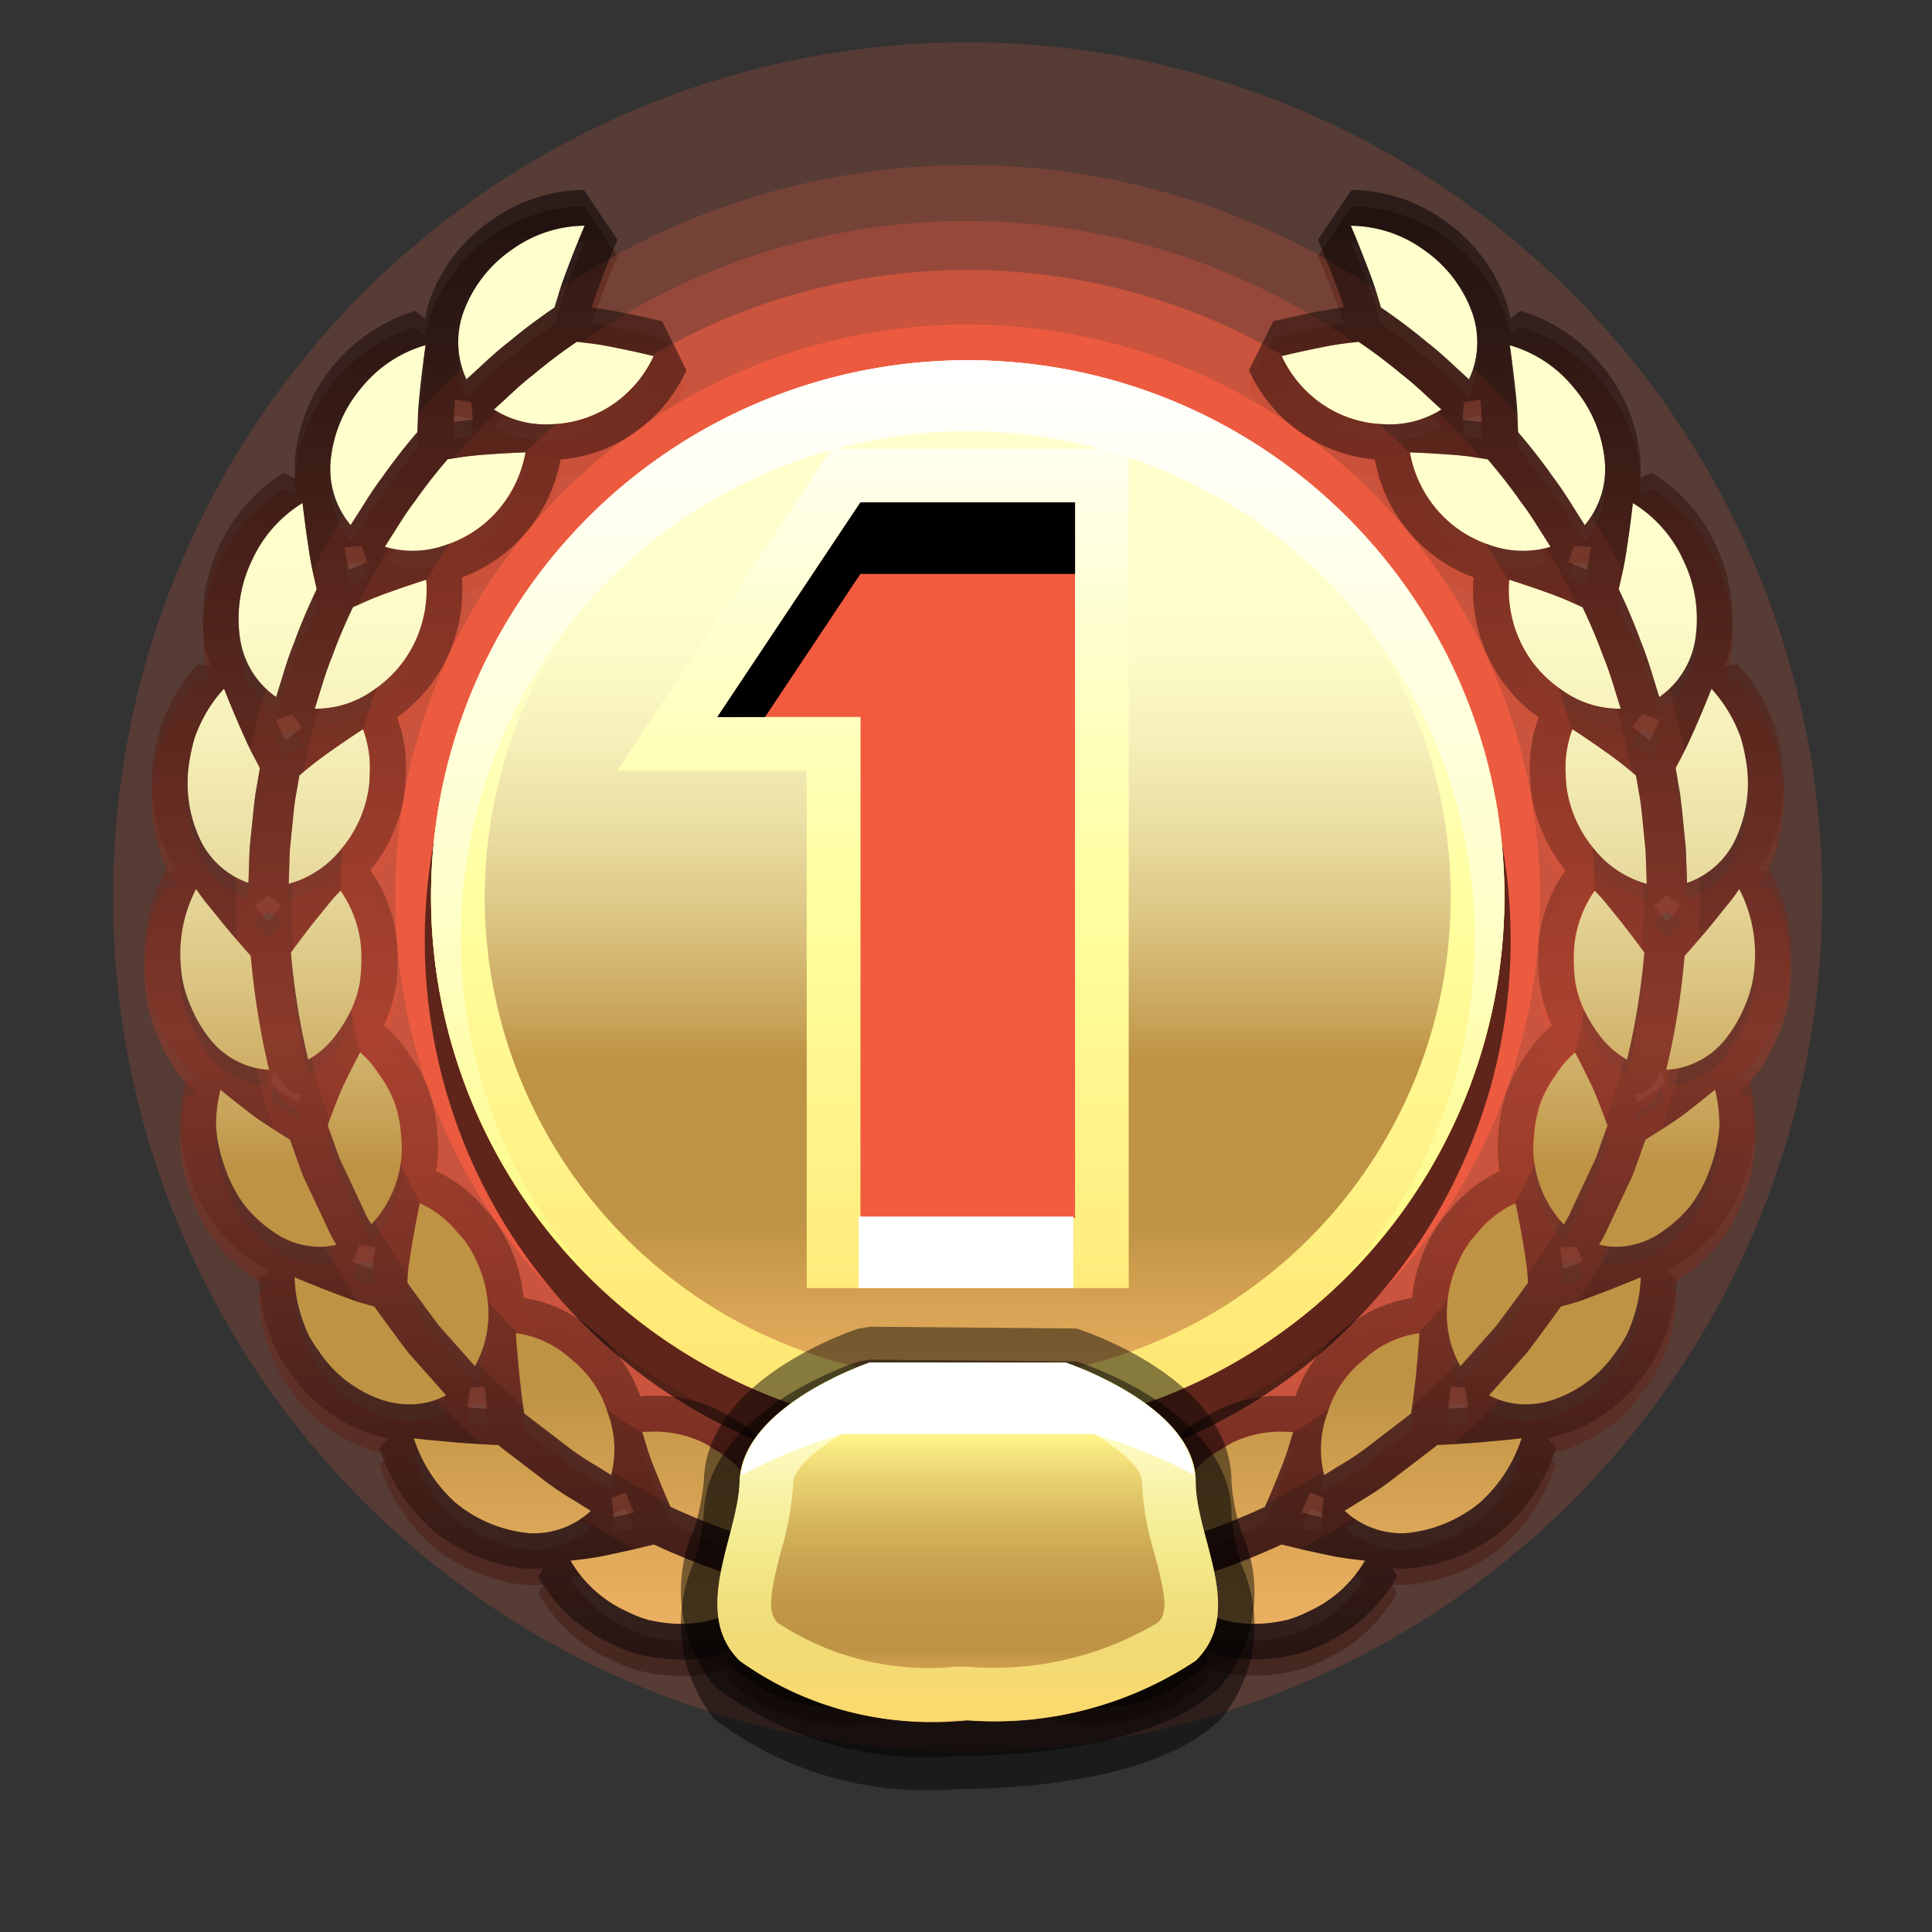 <svg xmlns="http://www.w3.org/2000/svg" xmlns:xlink="http://www.w3.org/1999/xlink" width="27" height="27" viewBox="0 0 27 27">
  <rect x="0" y="0" width="27" height="27" fill="#333333" stroke="none"/>
  <defs>
    <style>
      .cls-1 {
        opacity: 0.52;
      }

      .cls-2 {
        fill: url(#linear-gradient);
      }

      .cls-3 {
        opacity: 0.19;
      }

      .cls-4 {
        fill: #f55d41;
      }

      .cls-5 {
        opacity: 0.56;
      }

      .cls-6 {
        opacity: 0.26;
      }

      .cls-10, .cls-12, .cls-14, .cls-15, .cls-17, .cls-20, .cls-7 {
        fill-rule: evenodd;
      }

      .cls-7 {
        fill: url(#linear-gradient-2);
      }

      .cls-8 {
        opacity: 0.79;
      }

      .cls-9 {
        fill: url(#linear-gradient-3);
      }

      .cls-10 {
        fill: #f35b3f;
      }

      .cls-11 {
        opacity: 0.59;
      }

      .cls-12 {
        fill: url(#linear-gradient-4);
      }

      .cls-13 {
        fill: url(#New_Gradient_Swatch_copy_6);
      }

      .cls-14 {
        fill: url(#linear-gradient-5);
      }

      .cls-16 {
        opacity: 0.47;
      }

      .cls-17 {
        fill: url(#linear-gradient-6);
      }

      .cls-18 {
        opacity: 0.77;
        fill: url(#New_Gradient_Swatch_copy_6-2);
      }

      .cls-19, .cls-20 {
        fill: #fff;
      }
    </style>
    <linearGradient id="linear-gradient" x1="13.524" y1="24.106" x2="13.524" y2="2.883" gradientUnits="userSpaceOnUse">
      <stop offset="0"/>
      <stop offset="0.446" stop-color="#873223"/>
      <stop offset="0.479" stop-color="#7e2f21"/>
      <stop offset="0.838" stop-color="#240d09"/>
      <stop offset="1"/>
    </linearGradient>
    <linearGradient id="linear-gradient-2" x1="13.524" y1="23.377" x2="13.524" y2="3.155" gradientUnits="userSpaceOnUse">
      <stop offset="0" stop-color="#f0b364"/>
      <stop offset="0.056" stop-color="#e7ad5e"/>
      <stop offset="0.149" stop-color="#ce9d4e"/>
      <stop offset="0.198" stop-color="#be9344"/>
      <stop offset="0.349" stop-color="#be9344"/>
      <stop offset="0.391" stop-color="#c9a55b"/>
      <stop offset="0.48" stop-color="#dcc583"/>
      <stop offset="0.566" stop-color="#ebdea3"/>
      <stop offset="0.649" stop-color="#f6f0ba"/>
      <stop offset="0.727" stop-color="#fdfbc8"/>
      <stop offset="0.795" stop-color="#ffffcd"/>
    </linearGradient>
    <linearGradient id="linear-gradient-3" x1="13.524" y1="23.877" x2="13.524" y2="2.655" xlink:href="#linear-gradient"/>
    <linearGradient id="linear-gradient-4" x1="13.524" y1="20.045" x2="13.524" y2="5.045" gradientTransform="translate(0 -0.01)" xlink:href="#linear-gradient-2"/>
    <linearGradient id="New_Gradient_Swatch_copy_6" data-name="New Gradient Swatch copy 6" x1="13.524" y1="20.035" x2="13.524" y2="5.035" gradientUnits="userSpaceOnUse">
      <stop offset="0" stop-color="#ffe46e"/>
      <stop offset="0.5" stop-color="#ffffa0"/>
      <stop offset="1" stop-color="#fff"/>
    </linearGradient>
    <linearGradient id="linear-gradient-5" x1="13.524" y1="17.98" x2="13.524" y2="5.035" gradientUnits="userSpaceOnUse">
      <stop offset="0" stop-color="#fdfa78"/>
      <stop offset="0.091" stop-color="#fdfb8c"/>
      <stop offset="0.32" stop-color="#fffebb"/>
      <stop offset="0.434" stop-color="#ffffcd"/>
      <stop offset="1" stop-color="#fff"/>
    </linearGradient>
    <linearGradient id="linear-gradient-6" x1="13.524" y1="24.043" x2="13.524" y2="19.042" gradientUnits="userSpaceOnUse">
      <stop offset="0" stop-color="#f0b364"/>
      <stop offset="0.056" stop-color="#e7ad5e"/>
      <stop offset="0.149" stop-color="#ce9d4e"/>
      <stop offset="0.198" stop-color="#be9344"/>
      <stop offset="0.317" stop-color="#c19747"/>
      <stop offset="0.439" stop-color="#c9a350"/>
      <stop offset="0.563" stop-color="#d7b85e"/>
      <stop offset="0.686" stop-color="#ead473"/>
      <stop offset="0.795" stop-color="#fff489"/>
    </linearGradient>
    <linearGradient id="New_Gradient_Swatch_copy_6-2" x1="13.524" y1="24.043" x2="13.524" y2="19.042" xlink:href="#New_Gradient_Swatch_copy_6"/>
  </defs>
  <g id="Layer_1" data-name="Layer 1">
    <g class="cls-1">
      <path class="cls-2" d="M18.879,3.383a1.758,1.758,0,0,1,1.01.33,1.813,1.813,0,0,1,.688.89,1.234,1.234,0,0,1-.047.927s-.073-.067-.183-.168c-.109-.102-.255-.238-.413-.359a7.832,7.832,0,0,0-.634-.477L19.245,4.346c-.032-.111-.082-.25-.136-.391-.107-.282-.23-.573-.23-.573m-10.709,0s-.124.291-.23.573c-.054.14-.104.28-.136.391l-.055.18a7.812,7.812,0,0,0-.634.477c-.158.121-.303.257-.413.359-.11.101-.183.168-.183.168a1.235,1.235,0,0,1-.047-.927,1.816,1.816,0,0,1,.688-.89,1.759,1.759,0,0,1,1.01-.33m10.816,1.622a7.243,7.243,0,0,1,.597.45c.149.113.286.242.389.338.104.095.173.159.173.159a1.354,1.354,0,0,1-.727.207c-.036,0-.073-.001-.109-.004a1.602,1.602,0,0,1-.844-.288,1.66,1.66,0,0,1-.552-.662s.255-.062.526-.116c.136-.028.274-.052.375-.063l.172-.021m-10.924,0,.172.021c.101.011.239.035.375.063.271.053.526.116.526.116a1.661,1.661,0,0,1-.552.662,1.605,1.605,0,0,1-.845.288c-.036.003-.073.004-.109.004a1.352,1.352,0,0,1-.726-.207s.069-.064.173-.159c.103-.096.24-.224.389-.338a7.243,7.243,0,0,1,.597-.45M21.1,5.052a1.784,1.784,0,0,1,.891.589,1.843,1.843,0,0,1,.438,1.044,1.224,1.224,0,0,1-.281.882l-.134-.212c-.081-.127-.185-.298-.307-.457-.228-.33-.491-.631-.491-.631l-.007-.188c-.003-.115-.015-.264-.032-.414-.031-.301-.076-.614-.076-.614m-15.152,0s-.045.313-.076.614c-.017.149-.029.299-.032.414l-.007.188s-.263.301-.491.631c-.122.159-.227.33-.307.457l-.134.212a1.225,1.225,0,0,1-.281-.882A1.841,1.841,0,0,1,5.057,5.641a1.784,1.784,0,0,1,.891-.589M19.704,6.55s.262.008.538.03c.139.009.277.024.378.04l.172.026s.248.284.462.594c.116.149.214.311.29.43.076.12.127.199.127.199a1.289,1.289,0,0,1-.381.057,1.409,1.409,0,0,1-.477-.084,1.636,1.636,0,0,1-.742-.505,1.694,1.694,0,0,1-.366-.787m-12.36,0a1.696,1.696,0,0,1-.365.787,1.637,1.637,0,0,1-.742.505,1.411,1.411,0,0,1-.478.084A1.287,1.287,0,0,1,5.378,7.87s.051-.08.126-.199c.076-.12.174-.281.29-.43.215-.311.463-.594.463-.594l.172-.026c.1-.016.239-.031.378-.04.276-.021.538-.03.538-.03M22.82,7.259a1.817,1.817,0,0,1,.71.809,1.866,1.866,0,0,1,.157,1.126,1.207,1.207,0,0,1-.498.776l-.075-.241c-.044-.145-.102-.338-.179-.524-.136-.38-.313-.741-.313-.741l.041-.183c.026-.112.054-.26.075-.408.046-.298.082-.613.082-.613m-18.592,0s.036.315.082.613c.021.149.048.297.074.408.025.11.041.183.041.183s-.177.361-.313.741c-.077.186-.135.379-.179.524l-.075.241a1.207,1.207,0,0,1-.498-.776,1.865,1.865,0,0,1,.156-1.126,1.817,1.817,0,0,1,.71-.809M21.091,8.33s.251.078.512.173c.132.046.261.097.354.14l.159.071a7.54,7.54,0,0,1,.294.698c.073.175.127.357.169.493.042.136.071.227.071.227l-.033 0A1.372,1.372,0,0,1,21.83,9.873a1.665,1.665,0,0,1-.587-.686,1.721,1.721,0,0,1-.152-.857m-15.135,0a1.716,1.716,0,0,1-.152.857,1.663,1.663,0,0,1-.587.686,1.372,1.372,0,0,1-.787.259l-.032-0s.028-.091.071-.227c.042-.136.096-.318.169-.493.127-.358.294-.698.294-.698s.063-.029.159-.071c.093-.043.222-.094.354-.14.261-.095.511-.173.511-.173M23.917,9.854a1.999,1.999,0,0,1,.41.686,2.398,2.398,0,0,1,.067.287,1.853,1.853,0,0,1-.14,1.128,1.169,1.169,0,0,1-.679.613l-.008-.252c-.003-.076-.004-.164-.011-.259-.009-.094-.02-.195-.03-.295-.02-.201-.038-.402-.068-.551l-.042-.249.087-.166c.055-.101.115-.235.176-.373.122-.275.238-.57.238-.57m-20.787,0s.116.294.238.57c.061.138.121.272.176.373l.087.166-.042.249c-.03.149-.048.35-.068.551-.01.1-.02.201-.03.295-.007.094-.007.183-.011.259-.005.151-.008.252-.008.252a1.171,1.171,0,0,1-.679-.613,1.855,1.855,0,0,1-.14-1.128,2.398,2.398,0,0,1,.067-.287,1.961,1.961,0,0,1,.112-.26,1.854,1.854,0,0,1,.298-.426m18.844.565s.221.143.448.305a5.213,5.213,0,0,1,.441.343s.016.094.04.234c.029.14.045.33.064.519.01.095.019.189.028.278.006.089.006.172.01.244l.008.238a1.409,1.409,0,0,1-.724-.472,1.71,1.71,0,0,1-.388-.821,1.416,1.416,0,0,1-.02-.226,1.682,1.682,0,0,1,0-.219,1.575,1.575,0,0,1,.093-.423m-16.902,0a1.575,1.575,0,0,1,.093.423,1.726,1.726,0,0,1,0.0.219,1.416,1.416,0,0,1-.02.226,1.71,1.71,0,0,1-.388.821,1.409,1.409,0,0,1-.724.472l.008-.238c.003-.071.003-.155.009-.244.009-.089.019-.183.028-.278.019-.189.035-.379.064-.519l.04-.234a5.166,5.166,0,0,1,.441-.343c.227-.162.448-.305.448-.305m19.233,2.233a1.959,1.959,0,0,1,.215,1.065,1.648,1.648,0,0,1-.144.587,1.85,1.85,0,0,1-.279.465,1.118,1.118,0,0,1-.381.299,1.048,1.048,0,0,1-.432.111,10.844,10.844,0,0,0,.256-1.592s.193-.216.387-.45c.097-.12.194-.24.266-.33.069-.092.111-.155.111-.155m-21.565,0s.042.063.111.155l.267.33c.194.235.387.45.387.45a10.873,10.873,0,0,0,.256,1.592,1.047,1.047,0,0,1-.432-.111,1.116,1.116,0,0,1-.381-.299,1.837,1.837,0,0,1-.279-.465,1.654,1.654,0,0,1-.145-.587,1.961,1.961,0,0,1,.215-1.065m19.547.023s.049.05.117.126l.235.289c.171.215.342.45.342.45A10.136,10.136,0,0,1,22.74,15.04L22.74,15.04a1.276,1.276,0,0,1-.335-.277,2.042,2.042,0,0,1-.243-.371,1.537,1.537,0,0,1-.145-.43,2.483,2.483,0,0,1-.019-.466,1.609,1.609,0,0,1,.29-.82m-17.528,0a1.606,1.606,0,0,1,.29.82,2.442,2.442,0,0,1-.019.466,1.531,1.531,0,0,1-.145.43,2.041,2.041,0,0,1-.243.37,1.272,1.272,0,0,1-.335.277L4.308,15.04a10.106,10.106,0,0,1-.242-1.499s.171-.234.342-.45c.085-.105.171-.21.235-.289.068-.077.117-.126.117-.126m17.253,2.261s.128.24.251.5c.107.252.203.521.203.521l-.08.223c-.024.067-.052.145-.082.229-.035.082-.077.166-.117.252-.081.171-.161.343-.221.471a1.345,1.345,0,0,1-.11.209,1.565,1.565,0,0,1-.4-.787,1.478,1.478,0,0,1-.018-.448,1.748,1.748,0,0,1,.089-.46,1.585,1.585,0,0,1,.211-.391,1.415,1.415,0,0,1,.274-.321m-16.978,0a1.415,1.415,0,0,1,.274.321,1.576,1.576,0,0,1,.211.391,1.729,1.729,0,0,1,.089.46,1.478,1.478,0,0,1-.017.448,1.564,1.564,0,0,1-.4.787l-.033-.056a1.386,1.386,0,0,1-.077-.153c-.06-.128-.141-.3-.221-.471-.04-.086-.083-.171-.117-.252l-.082-.229-.08-.223s.096-.269.203-.521c.124-.26.251-.5.251-.5m18.251.243-0.0 0-0-0h.001m-19.523,0h.001l-0.0 0-0-0m20.205.277a1.998,1.998,0,0,1,.061.526,2.087,2.087,0,0,1-.123.562,1.964,1.964,0,0,1-.278.533,1.848,1.848,0,0,1-.401.367,1.16,1.16,0,0,1-.641.211.95.95,0,0,1-.239-.031l.035-.059a1.454,1.454,0,0,0,.082-.162l.236-.5c.042-.091.087-.181.124-.268.032-.089.062-.172.087-.243.051-.142.085-.237.085-.237s.251-.152.501-.326c.233-.177.471-.372.471-.372m-20.887,0s.238.196.471.372c.25.173.501.326.501.326l.085.237.087.243c.037.087.082.177.124.268.086.182.171.364.235.5a1.544,1.544,0,0,0,.082.162l.035.059a.949.949,0,0,1-.239.031,1.162,1.162,0,0,1-.641-.211,1.847,1.847,0,0,1-.401-.367,1.957,1.957,0,0,1-.278-.533,2.087,2.087,0,0,1-.123-.562,1.988,1.988,0,0,1,.061-.526m18.1,1.588s.056.264.104.544c.022.139.049.285.058.39.009.105.014.175.014.175s-.22.307-.447.607c-.25.281-.5.563-.5.563a1.492,1.492,0,0,1-.184-.867,1.777,1.777,0,0,1,.303-.857c.044-.062.097-.115.144-.171a1.357,1.357,0,0,1,.15-.155,1.449,1.449,0,0,1,.357-.229m-15.313,0a1.444,1.444,0,0,1,.357.229,1.342,1.342,0,0,1,.15.155c.047.056.1.109.144.171a1.779,1.779,0,0,1,.303.857,1.493,1.493,0,0,1-.184.867s-.25-.281-.499-.563c-.227-.301-.447-.607-.447-.607l.014-.175c.01-.105.036-.251.058-.39.047-.281.104-.544.104-.544m17.065,1.031a1.941,1.941,0,0,1-.086.518,2.276,2.276,0,0,1-.099.266,1.587,1.587,0,0,1-.154.249,1.72,1.72,0,0,1-.886.683,1.341,1.341,0,0,1-.396.063,1.012,1.012,0,0,1-.501-.126l.53-.597c.242-.319.475-.644.475-.644l.179-.05c.107-.031.239-.083.378-.135.275-.104.56-.225.56-.225m-18.817,0s.284.121.56.225c.139.052.271.104.378.135l.178.05s.233.326.475.644l.53.597a1.013,1.013,0,0,1-.501.126A1.34,1.34,0,0,1,5.34,19.793a1.72,1.72,0,0,1-.886-.683,1.587,1.587,0,0,1-.154-.249,2.234,2.234,0,0,1-.099-.266,1.932,1.932,0,0,1-.086-.518m15.722.784s-.003.068-.011.169c-.009.103-.021.241-.034.378-.028.279-.07.57-.07.57a.314.314,0,0,1-.049.042l-.135.103c-.111.085-.26.199-.408.313a3.955,3.955,0,0,1-.427.285l-.198.123a1.448,1.448,0,0,1,.049-.876,1.5,1.5,0,0,1,.512-.745,1.4,1.4,0,0,1,.771-.363m-12.628,0a1.4,1.4,0,0,1,.771.363,1.501,1.501,0,0,1,.511.745,1.446,1.446,0,0,1,.049.875l-.198-.123a3.953,3.953,0,0,1-.427-.285c-.148-.114-.297-.228-.408-.313l-.135-.103a.299.299,0,0,1-.049-.042s-.042-.292-.07-.57c-.012-.137-.025-.275-.034-.378-.008-.101-.011-.169-.011-.169M17.946,20.238c.042,0,.084.001.125.002l-.049.168a3.75,3.75,0,0,1-.127.357c-.1.257-.217.522-.217.522a9.481,9.481,0,0,1-1.386.515l-.006-.002a1.324,1.324,0,0,1,.073-.435,1.425,1.425,0,0,1,.086-.2,1.63,1.63,0,0,1,.11-.2,1.473,1.473,0,0,1,.296-.337,1.329,1.329,0,0,1,.185-.129c.065-.038.13-.084.201-.118a1.506,1.506,0,0,1,.709-.144m-8.845,0a1.507,1.507,0,0,1,.71.144c.071.033.136.08.201.118a1.33,1.33,0,0,1,.185.129,1.48,1.48,0,0,1,.296.337,1.666,1.666,0,0,1,.11.2,1.515,1.515,0,0,1,.086.2,1.324,1.324,0,0,1,.073.435l-.006.002a9.464,9.464,0,0,1-1.386-.515s-.117-.266-.217-.522a3.75,3.75,0,0,1-.127-.357L8.976,20.24c.041-.001.083-.002.125-.002m12.165.088a2.057,2.057,0,0,1-.589.907,1.898,1.898,0,0,1-1.03.422l-.021 0a1.162,1.162,0,0,1-.834-.313s.084-.052.21-.131a4.328,4.328,0,0,0,.453-.303c.158-.121.315-.242.434-.332l.143-.11a.346.346,0,0,0,.052-.044s.283-.011.58-.035c.15-.014.3-.028.413-.038.114-.012.19-.022.19-.022m-15.484,0s.076.01.19.022c.113.01.263.024.413.038.297.024.58.035.58.035a.346.346,0,0,0,.052.044l.143.11c.118.091.276.211.434.332a4.327,4.327,0,0,0,.453.303l.21.131a1.161,1.161,0,0,1-.834.313l-.021-0A1.898,1.898,0,0,1,6.371,21.233a2.059,2.059,0,0,1-.589-.907m9.584.666c.084,0,.167.007.248.013a1.371,1.371,0,0,1,.407.092s-.143.231-.304.467c-.08.119-.167.218-.233.302l-.112.135-.229.036a3.505,3.505,0,0,1-.506.059l-.741.038a1.494,1.494,0,0,1,.474-.749,1.405,1.405,0,0,1,.374-.231,1.35,1.35,0,0,1,.434-.147,1.065,1.065,0,0,1,.187-.015m-3.685,0a1.065,1.065,0,0,1,.187.015,1.353,1.353,0,0,1,.435.147,1.41,1.41,0,0,1,.374.231,1.493,1.493,0,0,1,.474.749l-.74-.038a3.505,3.505,0,0,1-.506-.059l-.229-.036-.112-.135c-.066-.084-.153-.183-.233-.302-.161-.236-.304-.467-.304-.467a1.372,1.372,0,0,1,.406-.092c.08-.006.164-.013.248-.013m6.229.82s.278.07.573.132a4.076,4.076,0,0,0,.407.072l.185.022a1.745,1.745,0,0,1-.8.716,1.54,1.54,0,0,1-.282.111,2.11,2.11,0,0,1-.287.048q-.093.009-.184.009a1.655,1.655,0,0,1-.348-.036,1.367,1.367,0,0,1-.232-.072,1.264,1.264,0,0,1-.207-.122,1.089,1.089,0,0,1-.304-.335l.006.001a10.118,10.118,0,0,0,1.473-.547m-8.774,0a10.118,10.118,0,0,0,1.473.547l.006-.001a1.098,1.098,0,0,1-.304.335,1.268,1.268,0,0,1-.207.122,1.371,1.371,0,0,1-.232.072,1.656,1.656,0,0,1-.348.036c-.06,0-.122-.003-.184-.009a2.113,2.113,0,0,1-.287-.048,1.54,1.54,0,0,1-.282-.111,1.746,1.746,0,0,1-.8-.716l.185-.022a4.076,4.076,0,0,0,.407-.072c.295-.061.573-.132.573-.132m7.295.545 0.0.001-0-.001m-5.817,0-0.0.001 0-.001m4.846.214.159.093c.096.053.229.136.361.197.264.124.546.243.546.243a1.884,1.884,0,0,1-.418.309,1.729,1.729,0,0,1-.537.164,2.228,2.228,0,0,1-.343.027,2.035,2.035,0,0,1-.245-.015,1.772,1.772,0,0,1-.506-.185,1.158,1.158,0,0,1-.582-.696s.393-.02.786-.039a3.836,3.836,0,0,0,.537-.062l.243-.038m-3.876,0,.243.038a3.843,3.843,0,0,0,.537.062c.393.02.785.039.785.039a1.158,1.158,0,0,1-.582.696,1.771,1.771,0,0,1-.507.185,2.028,2.028,0,0,1-.245.015,2.228,2.228,0,0,1-.343-.027,1.731,1.731,0,0,1-.537-.164,1.884,1.884,0,0,1-.418-.309s.282-.119.546-.243c.132-.061.265-.144.361-.197l.159-.093M18.888,2.883l-.469.695c.001.003.12.283.223.554.05.129.095.254.124.354l.012.04-.025.003c-.105.011-.261.038-.414.069-.28.055-.545.12-.545.12l-.34.685a2.144,2.144,0,0,0,.711.862,2.172,2.172,0,0,0,1.049.384,2.166,2.166,0,0,0,1.379,1.647,2.193,2.193,0,0,0,.91,1.959,2.069,2.069,0,0,0-.119.549,2.154,2.154,0,0,0-.001.281,1.808,1.808,0,0,0,.026.285,2.239,2.239,0,0,0,.474,1.03l-.013.001a2.075,2.075,0,0,0-.371,1.077l-.001.122a2.158,2.158,0,0,0,.03.457,2,2,0,0,0,.161.501l-.003-.001a1.912,1.912,0,0,0-.371.434,1.976,1.976,0,0,0-.258.49,2.202,2.202,0,0,0-.115.579,1.939,1.939,0,0,0,.015.536,1.947,1.947,0,0,0-.463.301,1.879,1.879,0,0,0-.206.212l-.035.04a1.799,1.799,0,0,0-.132.162,2.227,2.227,0,0,0-.387,1.057,1.907,1.907,0,0,0-.988.469,1.965,1.965,0,0,0-.646.918l-.012-.017-.141-.002a2.004,2.004,0,0,0-.942.201,1.646,1.646,0,0,0-.168.097l-.052.032a1.838,1.838,0,0,0-.252.176,1.953,1.953,0,0,0-.349.38,1.869,1.869,0,0,0-.536-.118c-.113-.008-.197-.014-.281-.014a1.56,1.56,0,0,0-.275.023,1.834,1.834,0,0,0-.583.198,1.768,1.768,0,0,0-.463.292,2.033,2.033,0,0,0-.521.691,2.028,2.028,0,0,0-.521-.691,1.912,1.912,0,0,0-.505-.312,1.736,1.736,0,0,0-.552-.18,1.526,1.526,0,0,0-.263-.021c-.084,0-.168.006-.249.012a1.935,1.935,0,0,0-.567.12,1.952,1.952,0,0,0-.349-.381,1.831,1.831,0,0,0-.254-.177l-.05-.031a1.747,1.747,0,0,0-.189-.107,1.982,1.982,0,0,0-.922-.191l-.141.002-.012.017a1.953,1.953,0,0,0-.645-.918,1.879,1.879,0,0,0-.988-.469,2.248,2.248,0,0,0-.396-1.071,1.656,1.656,0,0,0-.12-.146l-.039-.045a1.842,1.842,0,0,0-.205-.211,1.942,1.942,0,0,0-.463-.3,1.966,1.966,0,0,0,.014-.549,2.148,2.148,0,0,0-.117-.577,2.066,2.066,0,0,0-.27-.502,1.844,1.844,0,0,0-.355-.41l-.003.001a2.013,2.013,0,0,0,.164-.513,2.134,2.134,0,0,0,.027-.448l-.001-.102a2.077,2.077,0,0,0-.371-1.095l-.013-.001a2.213,2.213,0,0,0,.471-1.016,1.954,1.954,0,0,0,.03-.321,2.027,2.027,0,0,0-.002-.263,2.059,2.059,0,0,0-.119-.546,2.141,2.141,0,0,0,.705-.844,2.233,2.233,0,0,0,.204-1.115A2.149,2.149,0,0,0,7.352,7.67a2.217,2.217,0,0,0,.482-1.02,2.117,2.117,0,0,0,1.022-.366,2.176,2.176,0,0,0,.737-.881L9.254,4.719s-.265-.065-.548-.12c-.149-.03-.305-.057-.419-.07l-.016-.002.011-.035c.031-.106.076-.231.124-.356.104-.275.222-.554.224-.557L8.16,2.883a2.264,2.264,0,0,0-1.299.428A2.287,2.287,0,0,0,6.001,4.434a2.25,2.25,0,0,0-.062.253l-.132-.114A2.393,2.393,0,0,0,4.121,6.642a2.194,2.194,0,0,0,.005.27L3.965,6.834A2.426,2.426,0,0,0,2.868,9.278a2.193,2.193,0,0,0,.076.266L2.768,9.509a2.348,2.348,0,0,0-.379.541,2.501,2.501,0,0,0-.142.33,2.911,2.911,0,0,0-.086.363,2.337,2.337,0,0,0,.18,1.425,2.015,2.015,0,0,0,.133.228l-.165.005a2.45,2.45,0,0,0-.283,1.339,2.092,2.092,0,0,0,.18.751,2.337,2.337,0,0,0,.36.6,1.429,1.429,0,0,0,.184.19l-.154.05a2.492,2.492,0,0,0-.077.659,2.575,2.575,0,0,0,.151.72,2.434,2.434,0,0,0,.357.677,2.356,2.356,0,0,0,.518.475,1.976,1.976,0,0,0,.218.125l-.147.099a2.426,2.426,0,0,0,.107.653,2.76,2.76,0,0,0,.122.325,1.964,1.964,0,0,0,.194.322,2.2,2.2,0,0,0,1.171.888,1.737,1.737,0,0,0,.213.052l-.12.14a2.569,2.569,0,0,0,.73,1.133,2.436,2.436,0,0,0,1.345.553h.003q.107,0,.209-.009l-.065.121a2.221,2.221,0,0,0,1.019.935,2.022,2.022,0,0,0,.39.151,2.621,2.621,0,0,0,.357.06q.118.011.232.011a2.159,2.159,0,0,0,.454-.047,1.9,1.9,0,0,0,.219-.061l-.028.145a2.377,2.377,0,0,0,.529.392,2.207,2.207,0,0,0,.693.219,2.743,2.743,0,0,0,.428.034,2.525,2.525,0,0,0,.305-.018,2.294,2.294,0,0,0,.689-.244,1.726,1.726,0,0,0,.712-.717,1.726,1.726,0,0,0,.712.717,2.266,2.266,0,0,0,.65.237,2.494,2.494,0,0,0,.344.024,2.727,2.727,0,0,0,.42-.033,2.224,2.224,0,0,0,.7-.22,2.378,2.378,0,0,0,.531-.393l-.028-.146a1.81,1.81,0,0,0,.219.061,2.159,2.159,0,0,0,.454.047q.114,0,.232-.011a2.594,2.594,0,0,0,.355-.059,1.905,1.905,0,0,0,.367-.139,2.248,2.248,0,0,0,1.045-.948l-.063-.118c.055.005.11.007.166.007a2.413,2.413,0,0,0,1.355-.525,2.596,2.596,0,0,0,.765-1.162l-.121-.141a1.955,1.955,0,0,0,.23-.056,2.167,2.167,0,0,0,1.14-.864,2.038,2.038,0,0,0,.207-.34,2.763,2.763,0,0,0,.123-.327,2.439,2.439,0,0,0,.107-.652l-.147-.1a1.98,1.98,0,0,0,.219-.126,2.337,2.337,0,0,0,.51-.466,2.421,2.421,0,0,0,.361-.677,2.589,2.589,0,0,0,.153-.708,2.53,2.53,0,0,0-.077-.681l-.154-.05a1.504,1.504,0,0,0,.192-.199A2.322,2.322,0,0,0,24.838,14.5a2.124,2.124,0,0,0,.184-.774,2.43,2.43,0,0,0-.283-1.325l-.163-.005a1.961,1.961,0,0,0,.127-.217,2.354,2.354,0,0,0,.183-1.447,2.788,2.788,0,0,0-.08-.337,2.386,2.386,0,0,0-.146-.343,2.358,2.358,0,0,0-.38-.542l-.175.034a2.089,2.089,0,0,0,.069-.241,2.374,2.374,0,0,0-.196-1.457,2.301,2.301,0,0,0-.895-1.012l-.16.077a2.065,2.065,0,0,0,.004-.246,2.348,2.348,0,0,0-.561-1.353,2.268,2.268,0,0,0-1.125-.739L21.111,4.685a2.075,2.075,0,0,0-.056-.229,2.319,2.319,0,0,0-.889-1.16,2.242,2.242,0,0,0-1.278-.413Zm1.572,2.967.229-.041c.011.106.018.205.02.285l.001.035-.017-.003c-.069-.011-.158-.022-.255-.031l.021-.245ZM6.338,6.128l.001-.029c.002-.086.01-.187.02-.291l.229.042.021.244c-.097.009-.188.021-.262.033l-.009.001ZM4.817,7.877l.234-.019.083.227c-.094.036-.182.073-.253.105l-.004.002-.005-.021c-.019-.084-.039-.186-.056-.293Zm17.098.207.083-.227.234.019c-.017.108-.036.208-.055.288l-.006.026-.01-.004c-.066-.03-.152-.066-.246-.102Zm.896,2.302.142-.18.239.087c-.043.099-.085.191-.125.265l-.01.018c-.066-.054-.152-.121-.245-.189ZM3.857,10.292l.226-.082.136.189c-.085.063-.164.125-.226.175l-.006-.011c-.043-.079-.086-.173-.129-.272ZM23.114,12.886l.18-.146.198.141c-.074.088-.145.171-.202.236-.048-.064-.11-.146-.176-.231ZM3.556,12.881l.198-.141.18.145c-.066.085-.128.167-.176.231-.057-.065-.128-.148-.202-.236Zm.27,2.275.003-.001c.124.286.266.359.377.378-.015.037-.028.072-.04.103-.09-.057-.21-.135-.331-.219l-.044-.034.034-.228Zm19.017.379c.12-.015.26-.081.381-.361l.032.21-.061.047c-.11.076-.226.151-.313.206l-.039-.101ZM4.929,17.863l.096-.233.221.027c-.017.102-.032.199-.039.277l-.002.027-.016-.005c-.068-.02-.153-.052-.244-.087l-.016-.006Zm16.875-.196.226-.02.089.216-.013.005c-.093.035-.179.068-.253.09l-.011.003-.002-.021c-.007-.079-.021-.173-.037-.272ZM6.572,19.625l.201-.02c.013.118.027.228.038.309-.079-.004-.178-.01-.284-.018l.046-.271Zm13.664.289c.011-.081.025-.192.038-.309l.2.02.046.271c-.105.008-.205.013-.284.018Zm-2.048,1.452c.032-.074.074-.174.117-.281l.194.076-.03.269c-.107-.023-.205-.046-.281-.064ZM8.548,21.162l.194-.077c.044.108.086.208.117.281-.076.018-.175.041-.281.064l-.03-.269ZM15.844,22.216l.026-.032.062-.077.039-.048.04.03a.495.495,0,0,0-.071.182l-.076-.044-.02-.012Zm-5.087.086.322-.242.038.046.054.067.034.041-.031.018-.088.05c-.069.04-.149.087-.229.124l-.05.024-.186-.138.003-.021a1.025,1.025,0,0,0,.133.03Zm2.558.099.209-.257.21.257-.21.289-.209-.289Z"/>
    </g>
    <g class="cls-3">
      <path class="cls-4" d="M13.523.591a11.944,11.944,0,1,0,11.944,11.944A11.958,11.958,0,0,0,13.523.591Z"/>
    </g>
    <g class="cls-3">
      <path class="cls-4" d="M13.523,2.306A10.229,10.229,0,1,0,23.753,12.535,10.241,10.241,0,0,0,13.523,2.306Z"/>
    </g>
    <g class="cls-5">
      <path class="cls-4" d="M13.523,3.773a8.762,8.762,0,1,0,8.762,8.762A8.772,8.772,0,0,0,13.523,3.773Z"/>
    </g>
    <g class="cls-6">
      <path class="cls-4" d="M13.523,3.088a9.447,9.447,0,1,0,9.447,9.447A9.458,9.458,0,0,0,13.523,3.088Z"/>
    </g>
    <path class="cls-7" d="M15.143,21.809l.229-.036.112-.135c.066-.084.153-.183.233-.302.161-.236.304-.467.304-.467a1.371,1.371,0,0,0-.407-.092,1.754,1.754,0,0,0-.435.002,1.35,1.35,0,0,0-.434.147,1.404,1.404,0,0,0-.374.231,1.494,1.494,0,0,0-.474.749l.741-.038A3.507,3.507,0,0,0,15.143,21.809Zm.478.628-.159-.093-.243.038a3.837,3.837,0,0,1-.537.062c-.393.02-.786.039-.786.039a1.158,1.158,0,0,0,.582.696,1.772,1.772,0,0,0,.506.185,2.149,2.149,0,0,0,.588-.012,1.729,1.729,0,0,0,.537-.164,1.884,1.884,0,0,0,.418-.309s-.282-.119-.546-.243C15.85,22.573,15.717,22.49,15.621,22.437Zm2.274-1.9a3.75,3.75,0,0,0,.127-.357l.049-.168a1.66,1.66,0,0,0-.835.142c-.071.033-.136.08-.201.118a1.329,1.329,0,0,0-.185.129,1.473,1.473,0,0,0-.296.337,1.63,1.63,0,0,0-.11.2,1.425,1.425,0,0,0-.086.2,1.324,1.324,0,0,0-.073.435,9.035,9.035,0,0,0,1.392-.513S17.795,20.793,17.895,20.537Zm.589,1.179c-.295-.061-.573-.132-.573-.132a9.655,9.655,0,0,1-1.479.545,1.092,1.092,0,0,0,.305.335,1.264,1.264,0,0,0,.207.122,1.367,1.367,0,0,0,.232.072,1.745,1.745,0,0,0,.532.027,2.11,2.11,0,0,0,.287-.048,1.541,1.541,0,0,0,.282-.111,1.745,1.745,0,0,0,.8-.716l-.185-.022A4.076,4.076,0,0,1,18.485,21.716Zm.071-1.976a1.448,1.448,0,0,0-.049.876l.198-.123a3.955,3.955,0,0,0,.427-.285c.148-.114.297-.228.408-.313l.135-.103a.314.314,0,0,0,.049-.042s.042-.292.07-.57c.012-.137.024-.275.034-.378.008-.101.011-.169.011-.169a1.4,1.4,0,0,0-.771.363A1.5,1.5,0,0,0,18.556,19.74Zm2.107.418c-.297.024-.58.035-.58.035a.346.346,0,0,1-.052.044l-.143.11c-.118.091-.276.211-.434.332a4.328,4.328,0,0,1-.453.303c-.126.078-.21.131-.21.131a1.168,1.168,0,0,0,.856.313,1.898,1.898,0,0,0,1.03-.422A2.057,2.057,0,0,0,21.266,20.098s-.076.01-.19.022C20.963,20.131,20.813,20.145,20.663,20.158Zm.518-3.341a1.45,1.45,0,0,0-.357.229,1.358,1.358,0,0,0-.15.155c-.047.056-.101.109-.144.171a1.777,1.777,0,0,0-.303.857,1.492,1.492,0,0,0,.184.867s.25-.281.5-.563c.227-.301.447-.607.447-.607s-.005-.07-.014-.175c-.01-.105-.036-.251-.058-.39C21.237,17.08,21.181,16.817,21.181,16.817Zm.814,1.392-.179.05s-.233.326-.475.644l-.53.597a1.126,1.126,0,0,0,.896.064,1.72,1.72,0,0,0,.886-.683,1.586,1.586,0,0,0,.154-.249,2.277,2.277,0,0,0,.099-.266,1.941,1.941,0,0,0,.086-.518s-.284.121-.56.225C22.233,18.125,22.101,18.177,21.995,18.209Zm.019-3.5a1.415,1.415,0,0,0-.274.321,1.585,1.585,0,0,0-.211.391,1.748,1.748,0,0,0-.089.46,1.479,1.479,0,0,0,.018.448,1.565,1.565,0,0,0,.4.787,1.346,1.346,0,0,0,.11-.209c.06-.128.141-.3.221-.471.04-.086.082-.171.117-.252.03-.084.058-.162.082-.229l.08-.223s-.096-.269-.203-.521C22.141,14.949,22.013,14.708,22.013,14.708ZM23.497,15.601c-.25.173-.501.326-.501.326s-.034.095-.085.237c-.025.071-.055.154-.087.243-.037.087-.082.177-.124.268l-.236.5a1.454,1.454,0,0,1-.082.162l-.035.059a1.078,1.078,0,0,0,.88-.18,1.848,1.848,0,0,0,.401-.367,1.964,1.964,0,0,0,.278-.533,2.087,2.087,0,0,0,.123-.562,1.998,1.998,0,0,0-.061-.526S23.73,15.424,23.497,15.601Zm-.515-2.289s-.171-.234-.342-.45l-.235-.289c-.068-.077-.117-.126-.117-.126a1.609,1.609,0,0,0-.29.82,2.483,2.483,0,0,0,.019.466,1.537,1.537,0,0,0,.145.43,2.043,2.043,0,0,0,.243.371,1.276,1.276,0,0,0,.335.277A10.092,10.092,0,0,0,22.982,13.312Zm1.325-.888s-.042.063-.111.155c-.073.09-.169.21-.266.33-.194.235-.387.45-.387.45a10.727,10.727,0,0,1-.257,1.592,1.047,1.047,0,0,0,.433-.111,1.118,1.118,0,0,0,.381-.299,1.85,1.85,0,0,0,.279-.465,1.648,1.648,0,0,0,.144-.587A1.959,1.959,0,0,0,24.307,12.424Zm-1.301-.31c-.003-.071-.003-.155-.01-.244-.009-.089-.019-.183-.028-.278-.019-.189-.035-.379-.064-.519-.024-.141-.04-.234-.04-.234a5.213,5.213,0,0,0-.441-.343c-.227-.162-.448-.305-.448-.305a1.575,1.575,0,0,0-.093.423,1.682,1.682,0,0,0-0.0.219,1.416,1.416,0,0,0,.02.226,1.71,1.71,0,0,0,.388.821,1.409,1.409,0,0,0,.724.472Zm.499-1.546-.087.166.042.249c.03.149.048.35.068.551.01.1.02.201.03.295.007.095.007.183.011.259l.008.252a1.169,1.169,0,0,0,.679-.613,1.853,1.853,0,0,0,.14-1.128,2.398,2.398,0,0,0-.067-.287,1.999,1.999,0,0,0-.41-.686s-.116.294-.238.57C23.619,10.333,23.559,10.467,23.504,10.568ZM22.116,8.486l-.159-.071c-.093-.043-.222-.094-.354-.14-.261-.095-.512-.173-.512-.173a1.721,1.721,0,0,0,.152.857A1.665,1.665,0,0,0,21.83,9.645a1.366,1.366,0,0,0,.82.259s-.028-.091-.071-.227C22.538,9.541,22.483,9.359,22.41,9.184A7.54,7.54,0,0,0,22.116,8.486Zm.998,1.015.075.241a1.207,1.207,0,0,0,.498-.776,1.866,1.866,0,0,0-.157-1.126,1.817,1.817,0,0,0-.71-.809s-.036.315-.082.613c-.021.149-.048.296-.075.408l-.041.183s.177.361.313.741C23.012,9.163,23.07,9.356,23.114,9.501Zm-2.873-3.149c-.276-.021-.538-.03-.538-.03a1.694,1.694,0,0,0,.366.787,1.636,1.636,0,0,0,.742.505,1.361,1.361,0,0,0,.858.028s-.051-.08-.127-.199c-.076-.12-.174-.281-.29-.43-.215-.311-.462-.594-.462-.594l-.172-.026C20.519,6.375,20.38,6.361,20.242,6.352Zm.967-.5.007.188s.263.301.491.631c.122.159.227.33.307.457l.134.212a1.224,1.224,0,0,0,.281-.882,1.843,1.843,0,0,0-.438-1.044,1.784,1.784,0,0,0-.891-.589s.045.313.076.614C21.194,5.587,21.205,5.736,21.208,5.851Zm-2.743-.214a1.602,1.602,0,0,0,.844.288,1.364,1.364,0,0,0,.835-.203s-.069-.064-.173-.159c-.103-.096-.24-.224-.389-.338a7.246,7.246,0,0,0-.597-.45l-.172.021c-.101.011-.239.035-.375.063-.271.053-.526.116-.526.116A1.66,1.66,0,0,0,18.465,5.638ZM19.245,4.118l.054.18a7.832,7.832,0,0,1,.634.477c.158.121.303.257.413.359.11.101.183.168.183.168a1.234,1.234,0,0,0,.047-.927,1.813,1.813,0,0,0-.688-.89,1.758,1.758,0,0,0-1.01-.33s.123.291.23.573C19.163,3.868,19.213,4.007,19.245,4.118ZM11.829,22.381l-.243-.038-.159.093c-.096.053-.229.136-.361.197-.264.124-.546.243-.546.243a1.884,1.884,0,0,0,.418.309,1.731,1.731,0,0,0,.537.164,2.147,2.147,0,0,0,.588.012,1.771,1.771,0,0,0,.507-.185,1.158,1.158,0,0,0,.582-.696s-.393-.02-.785-.039A3.845,3.845,0,0,1,11.829,22.381Zm-.265-.743.112.135.229.036a3.506,3.506,0,0,0,.506.059l.74.038a1.493,1.493,0,0,0-.474-.749,1.409,1.409,0,0,0-.374-.231,1.353,1.353,0,0,0-.435-.147,1.754,1.754,0,0,0-.435-.002,1.372,1.372,0,0,0-.406.092s.143.231.304.467C11.411,21.455,11.498,21.554,11.564,21.638Zm-2.427-.054s-.278.07-.573.132a4.076,4.076,0,0,1-.407.072l-.185.022a1.746,1.746,0,0,0,.8.716,1.541,1.541,0,0,0,.282.111,2.113,2.113,0,0,0,.287.048,1.746,1.746,0,0,0,.532-.027,1.371,1.371,0,0,0,.232-.072,1.268,1.268,0,0,0,.207-.122,1.097,1.097,0,0,0,.305-.335A9.646,9.646,0,0,1,9.137,21.584Zm-.112-1.405a3.75,3.75,0,0,0,.127.357c.1.257.217.522.217.522a9.029,9.029,0,0,0,1.392.513,1.324,1.324,0,0,0-.073-.435,1.515,1.515,0,0,0-.086-.2,1.666,1.666,0,0,0-.11-.2,1.48,1.48,0,0,0-.296-.337,1.33,1.33,0,0,0-.185-.129c-.065-.038-.13-.084-.201-.118a1.661,1.661,0,0,0-.835-.142Zm-.979.803a4.327,4.327,0,0,1-.453-.303c-.158-.121-.315-.242-.434-.332L7.017,20.238a.346.346,0,0,1-.052-.044s-.283-.011-.58-.035c-.15-.014-.3-.028-.413-.038-.114-.012-.19-.022-.19-.022a2.059,2.059,0,0,0,.589.907,1.898,1.898,0,0,0,1.03.422,1.168,1.168,0,0,0,.856-.313Zm-.065-1.988a1.4,1.4,0,0,0-.771-.363s.003.068.011.169c.009.103.021.241.034.378.028.279.07.57.07.57a.299.299,0,0,0,.049.042l.135.103c.111.085.26.199.408.313a3.953,3.953,0,0,0,.427.285l.198.123a1.446,1.446,0,0,0-.049-.875A1.501,1.501,0,0,0,7.981,18.995Zm-1.744.506-.53-.597c-.241-.319-.475-.644-.475-.644l-.178-.05c-.107-.031-.239-.083-.378-.135-.275-.104-.56-.225-.56-.225a1.932,1.932,0,0,0,.086.518,2.234,2.234,0,0,0,.099.266,1.586,1.586,0,0,0,.154.249,1.72,1.72,0,0,0,.886.683A1.126,1.126,0,0,0,6.236,19.501Zm-.012-2.455a1.444,1.444,0,0,0-.357-.229s-.056.264-.104.544c-.022.139-.049.285-.058.39l-.014.175s.22.307.447.607c.25.281.499.563.499.563a1.493,1.493,0,0,0,.184-.867,1.779,1.779,0,0,0-.303-.857c-.044-.062-.097-.115-.144-.171A1.343,1.343,0,0,0,6.225,17.046Zm-1.524.351-.035-.059a1.544,1.544,0,0,1-.082-.162c-.064-.136-.15-.318-.235-.5-.042-.091-.087-.181-.124-.268l-.087-.243-.085-.237s-.251-.152-.501-.326c-.233-.177-.471-.372-.471-.372a1.988,1.988,0,0,0-.061.526,2.087,2.087,0,0,0,.123.562,1.957,1.957,0,0,0,.278.533,1.847,1.847,0,0,0,.401.367A1.079,1.079,0,0,0,4.701,17.397Zm.041-1.215c.035.082.078.166.117.252.081.171.161.343.221.471a1.386,1.386,0,0,0,.077.153l.033.056a1.564,1.564,0,0,0,.4-.787,1.478,1.478,0,0,0,.017-.448,1.729,1.729,0,0,0-.089-.46,1.576,1.576,0,0,0-.211-.391,1.415,1.415,0,0,0-.274-.321s-.128.24-.251.5c-.107.252-.203.521-.203.521l.08.223Zm-.979-1.231a10.76,10.76,0,0,1-.257-1.592s-.194-.216-.387-.45l-.267-.33c-.069-.092-.111-.155-.111-.155a1.961,1.961,0,0,0-.215,1.065,1.654,1.654,0,0,0,.145.587,1.837,1.837,0,0,0,.279.465,1.116,1.116,0,0,0,.381.299A1.047,1.047,0,0,0,3.763,14.951Zm.88-.417a2.042,2.042,0,0,0,.243-.37,1.531,1.531,0,0,0,.145-.43,2.442,2.442,0,0,0,.019-.466,1.606,1.606,0,0,0-.29-.82s-.049.05-.117.126c-.064.079-.15.184-.235.289-.171.215-.342.45-.342.45a10.093,10.093,0,0,0,.242,1.499A1.272,1.272,0,0,0,4.643,14.534ZM3.473,12.34s.003-.101.008-.252c.003-.076.004-.164.011-.259.009-.094.019-.195.03-.295.02-.201.038-.402.068-.551l.042-.249-.087-.166c-.055-.101-.115-.235-.176-.373-.122-.275-.238-.57-.238-.57a1.854,1.854,0,0,0-.298.426,1.961,1.961,0,0,0-.112.26,2.398,2.398,0,0,0-.067.287,1.855,1.855,0,0,0,.14,1.128A1.171,1.171,0,0,0,3.473,12.34Zm1.675-1.281a1.416,1.416,0,0,0,.02-.226A1.726,1.726,0,0,0,5.166,10.614a1.575,1.575,0,0,0-.093-.423s-.221.143-.448.305a5.166,5.166,0,0,0-.441.343l-.04.234c-.029.14-.045.33-.064.519-.01.095-.019.189-.028.278-.006.089-.006.172-.009.244l-.008.238a1.409,1.409,0,0,0,.724-.472A1.71,1.71,0,0,0,5.147,11.059ZM3.859,9.741l.075-.241c.044-.145.102-.338.179-.524.136-.38.313-.741.313-.741s-.016-.073-.041-.183C4.359,7.94,4.331,7.792,4.31,7.643c-.046-.298-.082-.613-.082-.613a1.817,1.817,0,0,0-.71.809,1.865,1.865,0,0,0-.156,1.126A1.207,1.207,0,0,0,3.859,9.741ZM5.218,9.645a1.663,1.663,0,0,0,.587-.686,1.716,1.716,0,0,0,.152-.857s-.25.078-.511.173c-.132.046-.261.097-.354.14-.095.043-.159.071-.159.071s-.167.34-.294.698c-.073.175-.127.357-.169.493-.042.136-.071.227-.071.227A1.367,1.367,0,0,0,5.218,9.645ZM5.034,7.127c.081-.127.185-.298.307-.457.228-.33.491-.631.491-.631l.007-.188c.003-.115.015-.265.032-.414.031-.3.076-.614.076-.614a1.784,1.784,0,0,0-.891.589,1.841,1.841,0,0,0-.438,1.044,1.225,1.225,0,0,0,.281.882Zm.471.315c-.076.12-.126.199-.126.199A1.361,1.361,0,0,0,6.236,7.614a1.637,1.637,0,0,0,.742-.505A1.696,1.696,0,0,0,7.344,6.322s-.262.008-.538.03c-.139.009-.277.024-.378.04l-.172.026s-.248.284-.463.594C5.679,7.161,5.581,7.323,5.505,7.442ZM6.702,5.134c.109-.102.255-.238.413-.359a7.812,7.812,0,0,1,.634-.477l.055-.18c.032-.111.082-.25.136-.391.106-.282.23-.573.23-.573a1.759,1.759,0,0,0-1.01.33,1.816,1.816,0,0,0-.688.89,1.235,1.235,0,0,0,.047.927S6.592,5.235,6.702,5.134Zm.763.093c-.149.113-.286.242-.389.338-.104.095-.173.159-.173.159a1.363,1.363,0,0,0,.835.203,1.605,1.605,0,0,0,.845-.288A1.661,1.661,0,0,0,9.135,4.976s-.255-.062-.526-.116c-.136-.028-.274-.052-.375-.063l-.172-.021A7.246,7.246,0,0,0,7.465,5.226Z"/>
    <g class="cls-8">
      <path class="cls-4" d="M13.523,4.535a8,8,0,1,0,8,8A8.009,8.009,0,0,0,13.523,4.535Z"/>
    </g>
    <g class="cls-1">
      <path class="cls-9" d="M18.879,3.155a1.758,1.758,0,0,1,1.01.33,1.813,1.813,0,0,1,.688.89,1.234,1.234,0,0,1-.047.927s-.073-.067-.183-.168c-.109-.102-.255-.238-.413-.359a7.832,7.832,0,0,0-.634-.477L19.245,4.118c-.032-.111-.082-.25-.136-.391-.107-.282-.23-.573-.23-.573m-10.709,0s-.124.291-.23.573c-.054.14-.104.28-.136.391l-.055.18a7.812,7.812,0,0,0-.634.477c-.158.121-.303.257-.413.359-.11.101-.183.168-.183.168a1.235,1.235,0,0,1-.047-.927,1.816,1.816,0,0,1,.688-.89,1.759,1.759,0,0,1,1.01-.33m10.816,1.622a7.246,7.246,0,0,1,.597.45c.149.113.286.242.389.338.104.095.173.159.173.159a1.354,1.354,0,0,1-.727.207c-.036,0-.073-.001-.109-.004a1.602,1.602,0,0,1-.844-.288,1.66,1.66,0,0,1-.552-.662s.255-.062.526-.116c.136-.028.274-.052.375-.063l.172-.021m-10.924,0,.172.021c.101.011.239.035.375.063.271.053.526.116.526.116a1.661,1.661,0,0,1-.552.662,1.605,1.605,0,0,1-.845.288c-.036.003-.073.004-.109.004a1.352,1.352,0,0,1-.726-.207s.069-.064.173-.159c.103-.096.24-.224.389-.338a7.246,7.246,0,0,1,.597-.45M21.1,4.824a1.784,1.784,0,0,1,.891.589,1.843,1.843,0,0,1,.438,1.044,1.224,1.224,0,0,1-.281.882l-.134-.212c-.081-.127-.185-.298-.307-.457-.228-.33-.491-.631-.491-.631l-.007-.188c-.003-.115-.015-.264-.032-.414-.031-.301-.076-.614-.076-.614m-15.152,0s-.045.313-.076.614c-.017.149-.029.299-.032.414l-.007.188s-.263.301-.491.631c-.122.159-.227.33-.307.457l-.134.212a1.225,1.225,0,0,1-.281-.882A1.841,1.841,0,0,1,5.057,5.413a1.784,1.784,0,0,1,.891-.589M19.704,6.322s.262.008.538.03c.139.009.277.024.378.04l.172.026s.248.284.462.594c.116.149.214.311.29.43.076.12.127.199.127.199a1.289,1.289,0,0,1-.381.057,1.409,1.409,0,0,1-.477-.084,1.636,1.636,0,0,1-.742-.505A1.694,1.694,0,0,1,19.704,6.322m-12.36,0a1.696,1.696,0,0,1-.365.787,1.637,1.637,0,0,1-.742.505,1.411,1.411,0,0,1-.478.084,1.287,1.287,0,0,1-.381-.057s.051-.08.126-.199c.076-.12.174-.281.29-.43.215-.311.463-.594.463-.594l.172-.026c.1-.016.239-.031.378-.04.276-.021.538-.03.538-.03M22.82,7.03a1.817,1.817,0,0,1,.71.809,1.866,1.866,0,0,1,.157,1.126,1.207,1.207,0,0,1-.498.776l-.075-.241c-.044-.145-.102-.338-.179-.524-.136-.38-.313-.741-.313-.741l.041-.183c.026-.112.054-.26.075-.408.046-.298.082-.613.082-.613m-18.592,0s.036.315.082.613c.021.149.048.297.074.408.025.11.041.183.041.183s-.177.361-.313.741c-.077.186-.135.379-.179.524l-.075.241a1.207,1.207,0,0,1-.498-.776A1.865,1.865,0,0,1,3.517,7.839a1.817,1.817,0,0,1,.71-.809M21.091,8.102s.251.078.512.173c.132.046.261.097.354.14l.159.071a7.54,7.54,0,0,1,.294.698c.073.175.127.357.169.493.042.136.071.227.071.227l-.033 0A1.372,1.372,0,0,1,21.83,9.645a1.665,1.665,0,0,1-.587-.686,1.721,1.721,0,0,1-.152-.857m-15.135,0a1.716,1.716,0,0,1-.152.857,1.663,1.663,0,0,1-.587.686,1.372,1.372,0,0,1-.787.259l-.032-0s.028-.091.071-.227c.042-.136.096-.318.169-.493C4.765,8.826,4.932,8.486,4.932,8.486s.063-.029.159-.071c.093-.043.222-.094.354-.14.261-.095.511-.173.511-.173M23.917,9.625a1.999,1.999,0,0,1,.41.686,2.398,2.398,0,0,1,.067.287,1.853,1.853,0,0,1-.14,1.128,1.169,1.169,0,0,1-.679.613l-.008-.252c-.003-.076-.004-.164-.011-.259-.009-.094-.02-.195-.03-.295-.02-.201-.038-.402-.068-.551l-.042-.249.087-.166c.055-.101.115-.235.176-.373.122-.275.238-.57.238-.57m-20.787,0s.116.294.238.57c.061.138.121.272.176.373l.087.166-.042.249c-.03.149-.048.35-.068.551-.01.1-.02.201-.03.295-.007.094-.007.183-.011.259-.005.151-.008.252-.008.252a1.171,1.171,0,0,1-.679-.613,1.855,1.855,0,0,1-.14-1.128,2.398,2.398,0,0,1,.067-.287,1.961,1.961,0,0,1,.112-.26,1.854,1.854,0,0,1,.298-.426m18.844.565s.221.143.448.305a5.213,5.213,0,0,1,.441.343s.016.094.04.234c.029.14.045.33.064.519.01.095.019.189.028.278.006.089.006.172.01.244l.008.238a1.409,1.409,0,0,1-.724-.472,1.71,1.71,0,0,1-.388-.821,1.416,1.416,0,0,1-.02-.226,1.682,1.682,0,0,1,0-.219,1.575,1.575,0,0,1,.093-.423m-16.902,0a1.575,1.575,0,0,1,.093.423,1.726,1.726,0,0,1,0.0.219,1.416,1.416,0,0,1-.02.226,1.71,1.71,0,0,1-.388.821,1.409,1.409,0,0,1-.724.472l.008-.238c.003-.071.003-.155.009-.244.009-.089.019-.183.028-.278.019-.189.035-.379.064-.519l.04-.234a5.166,5.166,0,0,1,.441-.343c.227-.162.448-.305.448-.305m19.233,2.233a1.959,1.959,0,0,1,.215,1.065,1.648,1.648,0,0,1-.144.587,1.85,1.85,0,0,1-.279.465,1.118,1.118,0,0,1-.381.299,1.048,1.048,0,0,1-.432.111,10.845,10.845,0,0,0,.256-1.592s.193-.216.387-.45c.097-.12.194-.24.266-.33.069-.092.111-.155.111-.155m-21.565,0s.042.063.111.155l.267.33c.194.235.387.45.387.45a10.873,10.873,0,0,0,.256,1.592,1.047,1.047,0,0,1-.432-.111,1.116,1.116,0,0,1-.381-.299,1.837,1.837,0,0,1-.279-.465,1.654,1.654,0,0,1-.145-.587,1.961,1.961,0,0,1,.215-1.065m19.547.023s.049.05.117.126l.235.289c.171.215.342.45.342.45a10.136,10.136,0,0,1-.242,1.499l-0-0a1.276,1.276,0,0,1-.335-.277,2.043,2.043,0,0,1-.243-.371,1.537,1.537,0,0,1-.145-.43,2.483,2.483,0,0,1-.019-.466,1.609,1.609,0,0,1,.29-.82m-17.528,0a1.606,1.606,0,0,1,.29.82,2.442,2.442,0,0,1-.019.466,1.531,1.531,0,0,1-.145.43,2.042,2.042,0,0,1-.243.37,1.272,1.272,0,0,1-.335.277l-0.0 0a10.106,10.106,0,0,1-.242-1.499s.171-.234.342-.45c.085-.105.171-.21.235-.289.068-.077.117-.126.117-.126m17.253,2.261s.128.24.251.5c.107.252.203.521.203.521l-.08.223c-.024.067-.052.145-.082.229-.035.082-.077.166-.117.252-.081.171-.161.343-.221.471a1.346,1.346,0,0,1-.11.209,1.565,1.565,0,0,1-.4-.787,1.479,1.479,0,0,1-.018-.448,1.748,1.748,0,0,1,.089-.46,1.585,1.585,0,0,1,.211-.391,1.415,1.415,0,0,1,.274-.321m-16.978,0a1.415,1.415,0,0,1,.274.321,1.576,1.576,0,0,1,.211.391,1.729,1.729,0,0,1,.089.46,1.478,1.478,0,0,1-.017.448,1.564,1.564,0,0,1-.4.787l-.033-.056a1.386,1.386,0,0,1-.077-.153c-.06-.128-.141-.3-.221-.471-.04-.086-.083-.171-.117-.252l-.082-.229-.08-.223s.096-.269.203-.521c.124-.26.251-.5.251-.5m18.251.243-0.0 0-0-0h.001m-19.523,0h.001l-0.0 0-0-0m20.205.277a1.998,1.998,0,0,1,.061.526,2.087,2.087,0,0,1-.123.562,1.964,1.964,0,0,1-.278.533,1.848,1.848,0,0,1-.401.367,1.16,1.16,0,0,1-.641.211.95.95,0,0,1-.239-.031l.035-.059a1.454,1.454,0,0,0,.082-.162l.236-.5c.042-.091.087-.181.124-.268.032-.089.062-.172.087-.243.051-.142.085-.237.085-.237s.251-.152.501-.326c.233-.177.471-.372.471-.372m-20.887,0s.238.196.471.372c.25.173.501.326.501.326l.085.237.087.243c.037.087.082.177.124.268.086.182.171.364.235.5a1.544,1.544,0,0,0,.082.162l.035.059a.949.949,0,0,1-.239.031,1.162,1.162,0,0,1-.641-.211,1.847,1.847,0,0,1-.401-.367,1.957,1.957,0,0,1-.278-.533,2.087,2.087,0,0,1-.123-.562,1.988,1.988,0,0,1,.061-.526m18.1,1.588s.056.264.104.544c.022.139.049.285.058.39.009.105.014.175.014.175s-.22.307-.447.607c-.25.281-.5.563-.5.563a1.492,1.492,0,0,1-.184-.867,1.777,1.777,0,0,1,.303-.857c.044-.062.097-.115.144-.171a1.358,1.358,0,0,1,.15-.155,1.45,1.45,0,0,1,.357-.229m-15.313,0a1.444,1.444,0,0,1,.357.229,1.343,1.343,0,0,1,.15.155c.047.056.1.109.144.171a1.779,1.779,0,0,1,.303.857,1.493,1.493,0,0,1-.184.867s-.25-.281-.499-.563c-.227-.301-.447-.607-.447-.607l.014-.175c.01-.105.036-.251.058-.39.047-.281.104-.544.104-.544m17.065,1.031a1.941,1.941,0,0,1-.086.518,2.277,2.277,0,0,1-.099.266,1.586,1.586,0,0,1-.154.249,1.72,1.72,0,0,1-.886.683,1.341,1.341,0,0,1-.396.063,1.012,1.012,0,0,1-.501-.126l.53-.597c.242-.319.475-.644.475-.644l.179-.05c.107-.031.239-.083.378-.135.275-.104.56-.225.56-.225m-18.817,0s.284.121.56.225c.139.052.271.104.378.135l.178.05s.233.326.475.644l.53.597a1.013,1.013,0,0,1-.501.126A1.34,1.34,0,0,1,5.34,19.564a1.72,1.72,0,0,1-.886-.683,1.586,1.586,0,0,1-.154-.249,2.234,2.234,0,0,1-.099-.266,1.932,1.932,0,0,1-.086-.518m15.722.784s-.003.068-.011.169c-.009.103-.021.241-.034.378-.028.279-.07.57-.07.57a.314.314,0,0,1-.049.042l-.135.103c-.111.085-.26.199-.408.313a3.955,3.955,0,0,1-.427.285l-.198.123a1.448,1.448,0,0,1,.049-.876,1.5,1.5,0,0,1,.512-.745,1.4,1.4,0,0,1,.771-.363m-12.628,0a1.4,1.4,0,0,1,.771.363,1.501,1.501,0,0,1,.511.745,1.446,1.446,0,0,1,.049.875l-.198-.123a3.953,3.953,0,0,1-.427-.285c-.148-.114-.297-.228-.408-.313l-.135-.103a.299.299,0,0,1-.049-.042s-.042-.292-.07-.57c-.012-.137-.025-.275-.034-.378-.008-.101-.011-.169-.011-.169M17.946,20.01c.042,0,.084.001.125.002l-.049.168a3.75,3.75,0,0,1-.127.357c-.1.257-.217.522-.217.522a9.481,9.481,0,0,1-1.386.515l-.006-.002a1.324,1.324,0,0,1,.073-.435,1.425,1.425,0,0,1,.086-.2,1.63,1.63,0,0,1,.11-.2,1.473,1.473,0,0,1,.296-.337,1.329,1.329,0,0,1,.185-.129c.065-.038.13-.084.201-.118a1.506,1.506,0,0,1,.709-.144m-8.845,0a1.507,1.507,0,0,1,.71.144c.071.033.136.08.201.118a1.33,1.33,0,0,1,.185.129,1.48,1.48,0,0,1,.296.337,1.666,1.666,0,0,1,.11.2,1.515,1.515,0,0,1,.086.2,1.324,1.324,0,0,1,.073.435l-.006.002A9.464,9.464,0,0,1,9.37,21.059s-.117-.266-.217-.522a3.75,3.75,0,0,1-.127-.357L8.976,20.012c.041-.001.083-.002.125-.002M21.266,20.098a2.057,2.057,0,0,1-.589.907,1.898,1.898,0,0,1-1.03.422l-.021 0a1.162,1.162,0,0,1-.834-.313s.084-.052.21-.131a4.328,4.328,0,0,0,.453-.303c.158-.121.315-.242.434-.332l.143-.11a.346.346,0,0,0,.052-.044s.283-.011.58-.035c.15-.014.3-.028.413-.038.114-.012.19-.022.19-.022m-15.484,0s.076.01.19.022c.113.01.263.024.413.038.297.024.58.035.58.035a.346.346,0,0,0,.052.044l.143.11c.118.091.276.211.434.332a4.327,4.327,0,0,0,.453.303l.21.131a1.161,1.161,0,0,1-.834.313l-.021-0A1.898,1.898,0,0,1,6.371,21.005a2.059,2.059,0,0,1-.589-.907m9.584.666c.084,0,.167.007.248.013a1.371,1.371,0,0,1,.407.092s-.143.231-.304.467c-.08.119-.167.218-.233.302l-.112.135-.229.036a3.507,3.507,0,0,1-.506.059l-.741.038a1.494,1.494,0,0,1,.474-.749,1.404,1.404,0,0,1,.374-.231,1.35,1.35,0,0,1,.434-.147,1.065,1.065,0,0,1,.187-.015m-3.685,0a1.065,1.065,0,0,1,.187.015,1.353,1.353,0,0,1,.435.147,1.409,1.409,0,0,1,.374.231,1.493,1.493,0,0,1,.474.749l-.74-.038a3.506,3.506,0,0,1-.506-.059l-.229-.036-.112-.135c-.066-.084-.153-.183-.233-.302-.161-.236-.304-.467-.304-.467A1.372,1.372,0,0,1,11.434,20.777c.08-.006.164-.013.248-.013m6.229.82s.278.07.573.132a4.076,4.076,0,0,0,.407.072l.185.022a1.745,1.745,0,0,1-.8.716,1.54,1.54,0,0,1-.282.111,2.11,2.11,0,0,1-.287.048q-.093.009-.184.009a1.655,1.655,0,0,1-.348-.036,1.367,1.367,0,0,1-.232-.072,1.264,1.264,0,0,1-.207-.122,1.089,1.089,0,0,1-.304-.335l.006.001a10.118,10.118,0,0,0,1.473-.547m-8.774,0a10.118,10.118,0,0,0,1.473.547l.006-.001a1.098,1.098,0,0,1-.304.335,1.268,1.268,0,0,1-.207.122,1.371,1.371,0,0,1-.232.072,1.656,1.656,0,0,1-.348.036c-.06,0-.122-.003-.184-.009a2.113,2.113,0,0,1-.287-.048,1.54,1.54,0,0,1-.282-.111,1.746,1.746,0,0,1-.8-.716l.185-.022a4.076,4.076,0,0,0,.407-.072c.295-.061.573-.132.573-.132m7.295.545 0.0.001-0-.001m-5.817,0-0.0.001 0-.001m4.846.214.159.093c.096.053.229.136.361.197.264.124.546.243.546.243a1.884,1.884,0,0,1-.418.309,1.729,1.729,0,0,1-.537.164,2.228,2.228,0,0,1-.343.027,2.035,2.035,0,0,1-.245-.015,1.772,1.772,0,0,1-.506-.185,1.158,1.158,0,0,1-.582-.696s.393-.02.786-.039a3.837,3.837,0,0,0,.537-.062l.243-.038m-3.876,0,.243.038a3.845,3.845,0,0,0,.537.062c.393.02.785.039.785.039a1.158,1.158,0,0,1-.582.696,1.771,1.771,0,0,1-.507.185,2.028,2.028,0,0,1-.245.015,2.228,2.228,0,0,1-.343-.027,1.731,1.731,0,0,1-.537-.164,1.884,1.884,0,0,1-.418-.309s.282-.119.546-.243c.132-.061.265-.144.361-.197l.159-.093M18.888,2.655l-.469.695c.001.003.12.283.223.554.05.129.095.254.124.354l.012.04-.025.003c-.105.011-.261.038-.414.069-.28.055-.545.12-.545.12L17.454,5.175a2.144,2.144,0,0,0,.711.862,2.172,2.172,0,0,0,1.049.384,2.166,2.166,0,0,0,1.379,1.647,2.193,2.193,0,0,0,.91,1.959,2.069,2.069,0,0,0-.119.549,2.154,2.154,0,0,0-.001.281,1.808,1.808,0,0,0,.026.285,2.239,2.239,0,0,0,.474,1.03l-.013.001a2.075,2.075,0,0,0-.371,1.077l-.001.122a2.158,2.158,0,0,0,.03.457,2,2,0,0,0,.161.501l-.003-.001a1.912,1.912,0,0,0-.371.434,1.976,1.976,0,0,0-.258.49,2.202,2.202,0,0,0-.115.579,1.939,1.939,0,0,0,.015.536,1.947,1.947,0,0,0-.463.301,1.879,1.879,0,0,0-.206.212l-.035.04a1.799,1.799,0,0,0-.132.162,2.227,2.227,0,0,0-.387,1.057,1.907,1.907,0,0,0-.988.469,1.965,1.965,0,0,0-.646.918l-.012-.017-.141-.002a2.004,2.004,0,0,0-.942.201,1.646,1.646,0,0,0-.168.097l-.052.032a1.838,1.838,0,0,0-.252.176,1.953,1.953,0,0,0-.349.38,1.869,1.869,0,0,0-.536-.118c-.113-.008-.197-.014-.281-.014a1.56,1.56,0,0,0-.275.023,1.835,1.835,0,0,0-.583.198,1.769,1.769,0,0,0-.463.292,2.033,2.033,0,0,0-.521.691,2.028,2.028,0,0,0-.521-.691,1.912,1.912,0,0,0-.505-.312,1.736,1.736,0,0,0-.552-.18,1.526,1.526,0,0,0-.263-.021c-.084,0-.168.006-.249.012a1.935,1.935,0,0,0-.567.12,1.952,1.952,0,0,0-.349-.381,1.831,1.831,0,0,0-.254-.177l-.05-.031a1.747,1.747,0,0,0-.189-.107,1.982,1.982,0,0,0-.922-.191l-.141.002-.012.017a1.953,1.953,0,0,0-.645-.918,1.879,1.879,0,0,0-.988-.469,2.248,2.248,0,0,0-.396-1.071,1.656,1.656,0,0,0-.12-.146l-.039-.045a1.842,1.842,0,0,0-.205-.211,1.942,1.942,0,0,0-.463-.3,1.966,1.966,0,0,0,.014-.549,2.148,2.148,0,0,0-.117-.577,2.066,2.066,0,0,0-.27-.502,1.844,1.844,0,0,0-.355-.41l-.003.001a2.013,2.013,0,0,0,.164-.513,2.134,2.134,0,0,0,.027-.448l-.001-.102a2.077,2.077,0,0,0-.371-1.095l-.013-.001a2.213,2.213,0,0,0,.471-1.016,1.954,1.954,0,0,0,.03-.321,2.027,2.027,0,0,0-.002-.263,2.059,2.059,0,0,0-.119-.546A2.141,2.141,0,0,0,6.251,9.184a2.233,2.233,0,0,0,.204-1.115A2.149,2.149,0,0,0,7.352,7.442a2.217,2.217,0,0,0,.482-1.02,2.117,2.117,0,0,0,1.022-.366,2.176,2.176,0,0,0,.737-.881L9.254,4.49s-.265-.065-.548-.12c-.149-.03-.305-.057-.419-.07l-.016-.002.011-.035c.031-.106.076-.231.124-.356.104-.275.222-.554.224-.557L8.16,2.655a2.264,2.264,0,0,0-1.299.428,2.287,2.287,0,0,0-.861,1.123,2.25,2.25,0,0,0-.062.253l-.132-.114a2.393,2.393,0,0,0-1.685,2.07,2.194,2.194,0,0,0,.005.27L3.965,6.605A2.426,2.426,0,0,0,2.868,9.05a2.193,2.193,0,0,0,.076.266l-.176-.034a2.348,2.348,0,0,0-.379.541,2.501,2.501,0,0,0-.142.33,2.911,2.911,0,0,0-.086.363,2.337,2.337,0,0,0,.18,1.425,2.015,2.015,0,0,0,.133.228l-.165.005a2.45,2.45,0,0,0-.283,1.339,2.092,2.092,0,0,0,.18.751,2.337,2.337,0,0,0,.36.6,1.429,1.429,0,0,0,.184.19l-.154.05a2.492,2.492,0,0,0-.077.659,2.575,2.575,0,0,0,.151.72,2.434,2.434,0,0,0,.357.677,2.356,2.356,0,0,0,.518.475,1.974,1.974,0,0,0,.218.125l-.147.099a2.426,2.426,0,0,0,.107.653,2.759,2.759,0,0,0,.122.325,1.963,1.963,0,0,0,.194.322,2.2,2.2,0,0,0,1.171.888,1.737,1.737,0,0,0,.213.052l-.12.14a2.569,2.569,0,0,0,.73,1.133,2.436,2.436,0,0,0,1.345.553h.003q.107,0,.209-.009L7.525,22.037a2.221,2.221,0,0,0,1.019.935,2.022,2.022,0,0,0,.39.151,2.621,2.621,0,0,0,.357.06q.118.011.232.011a2.159,2.159,0,0,0,.454-.047,1.9,1.9,0,0,0,.219-.061l-.028.145a2.377,2.377,0,0,0,.529.392,2.207,2.207,0,0,0,.693.219,2.744,2.744,0,0,0,.428.034,2.525,2.525,0,0,0,.305-.018,2.294,2.294,0,0,0,.689-.244,1.726,1.726,0,0,0,.712-.717,1.726,1.726,0,0,0,.712.717,2.266,2.266,0,0,0,.65.237,2.494,2.494,0,0,0,.344.024,2.728,2.728,0,0,0,.42-.033,2.224,2.224,0,0,0,.7-.22,2.378,2.378,0,0,0,.531-.393l-.028-.146a1.81,1.81,0,0,0,.219.061,2.159,2.159,0,0,0,.454.047q.114,0,.232-.011a2.594,2.594,0,0,0,.355-.059,1.905,1.905,0,0,0,.367-.139,2.248,2.248,0,0,0,1.045-.948l-.063-.118c.055.005.11.007.166.007a2.413,2.413,0,0,0,1.355-.525,2.596,2.596,0,0,0,.765-1.162l-.121-.141a1.955,1.955,0,0,0,.23-.056,2.167,2.167,0,0,0,1.14-.864,2.038,2.038,0,0,0,.207-.34,2.763,2.763,0,0,0,.123-.327,2.438,2.438,0,0,0,.107-.652l-.147-.1a1.98,1.98,0,0,0,.219-.126,2.337,2.337,0,0,0,.51-.466,2.421,2.421,0,0,0,.361-.677,2.589,2.589,0,0,0,.153-.708,2.53,2.53,0,0,0-.077-.681l-.154-.05a1.504,1.504,0,0,0,.192-.199,2.322,2.322,0,0,0,.349-.582,2.124,2.124,0,0,0,.184-.774,2.43,2.43,0,0,0-.283-1.325l-.163-.005A1.961,1.961,0,0,0,24.702,11.95a2.354,2.354,0,0,0,.183-1.447,2.788,2.788,0,0,0-.08-.337,2.386,2.386,0,0,0-.146-.343,2.357,2.357,0,0,0-.38-.542l-.175.034a2.089,2.089,0,0,0,.069-.241,2.374,2.374,0,0,0-.196-1.457,2.301,2.301,0,0,0-.895-1.012l-.16.077a2.065,2.065,0,0,0,.004-.246,2.348,2.348,0,0,0-.561-1.353,2.268,2.268,0,0,0-1.125-.739l-.13.113a2.075,2.075,0,0,0-.056-.229,2.319,2.319,0,0,0-.889-1.16,2.242,2.242,0,0,0-1.278-.413Zm1.572,2.967.229-.041c.011.106.018.205.02.285l.001.035-.017-.003c-.069-.011-.158-.022-.255-.031l.021-.245ZM6.338,5.9l.001-.029c.002-.086.01-.187.02-.291l.229.042.021.244c-.097.009-.188.021-.262.033l-.009.001ZM4.817,7.649l.234-.019.083.227c-.094.036-.182.073-.253.105l-.004.002-.005-.021c-.019-.084-.039-.186-.056-.293Zm17.098.207.083-.227.234.019c-.017.108-.036.208-.055.288l-.006.026-.01-.004c-.066-.03-.152-.066-.246-.102Zm.896,2.302.142-.18.239.087c-.043.099-.085.191-.125.265l-.01.018c-.066-.054-.152-.121-.245-.189ZM3.857,10.064l.226-.082.136.189c-.085.063-.164.125-.226.175l-.006-.011c-.043-.079-.086-.173-.129-.272ZM23.114,12.658l.18-.146.198.141c-.074.088-.145.171-.202.236-.048-.064-.11-.146-.176-.231Zm-19.559-.005.198-.141.18.145c-.066.085-.128.167-.176.231-.057-.065-.128-.148-.202-.236Zm.27,2.275.003-.001c.124.286.266.359.377.378-.015.037-.028.072-.04.103-.09-.057-.21-.135-.331-.219l-.044-.034.034-.228Zm19.017.379c.12-.015.26-.081.381-.361l.032.21-.061.047c-.11.076-.226.151-.313.206l-.039-.101ZM4.929,17.634l.096-.233.221.027c-.017.102-.032.199-.039.277l-.002.027-.016-.005c-.068-.02-.153-.052-.244-.087l-.016-.006Zm16.875-.196.226-.02.089.216-.013.005c-.093.035-.179.068-.253.09l-.011.003-.002-.021c-.007-.079-.021-.173-.037-.272ZM6.572,19.397l.201-.02c.013.118.027.228.038.309-.079-.004-.178-.01-.284-.018l.046-.271Zm13.664.289c.011-.081.025-.192.038-.309l.2.02.046.271c-.105.008-.205.013-.284.018Zm-2.048,1.452c.032-.074.074-.174.117-.281l.194.076-.03.269c-.107-.023-.205-.046-.281-.064Zm-9.64-.204.194-.077c.044.108.086.208.117.281-.076.018-.175.041-.281.064l-.03-.269Zm7.295,1.054.026-.032.062-.077.039-.048.04.03a.495.495,0,0,0-.071.182l-.076-.044-.02-.012Zm-5.087.086.322-.242.038.046.054.067.034.041-.031.018-.088.05c-.069.04-.149.087-.229.124l-.05.024-.186-.138.003-.021a1.025,1.025,0,0,0,.133.03Zm2.558.099.209-.257.21.257-.21.289-.209-.289Z"/>
    </g>
    <path class="cls-10" d="M13.524,6.1A6.5,6.5,0,1,1,7.024,12.6,6.5,6.5,0,0,1,13.524,6.1Z"/>
  </g>
  <g id="Layer_5" data-name="Layer 5">
    <g class="cls-11">
      <path d="M13.524,5.556a7.588,7.588,0,1,0,7.588,7.588A7.588,7.588,0,0,0,13.524,5.556Zm1.518,12.127H12.007v-7.082H9.983L12.007,7.565h3.035Z"/>
    </g>
    <path class="cls-12" d="M13.524,5.035a7.5,7.5,0,1,0,7.5,7.5A7.5,7.5,0,0,0,13.524,5.035Zm1.5,11.986h-3v-7h-2l2-3h3Z"/>
    <path class="cls-13" d="M13.524,5.785a6.75,6.75,0,1,1-6.75,6.75,6.758,6.758,0,0,1,6.75-6.75M8.623,10.771h2.651v7.23h4.5v-11.73H11.623l-.223.334-2,3-.777,1.166m4.901-5.736a7.5,7.5,0,1,0,7.5,7.5,7.5,7.5,0,0,0-7.5-7.5Zm-3.5,4.986,2-3h3v10h-3v-7Z"/>
    <path class="cls-14" d="M13.524,5.035A7.493,7.493,0,0,0,8.377,17.98a7.085,7.085,0,1,1,10.295-0A7.493,7.493,0,0,0,13.524,5.035Z"/>
    <polygon class="cls-15" points="12.024 7.021 10.024 10.021 10.691 10.021 12.024 8.021 15.024 8.021 15.024 7.021 12.024 7.021"/>
  </g>
  <g id="Layer_3" data-name="Layer 3">
    <g class="cls-16">
      <path d="M13.351,24.543a4.891,4.891,0,0,1-3.368-.98A2.125,2.125,0,0,1,9.705,21.358a3.363,3.363,0,0,0,.131-.664c.037-1.378,1.945-2.055,2.163-2.127l.158-.026,2.887.025c.222.072,2.166.748,2.166,2.142a3.007,3.007,0,0,0,.134.688,2.054,2.054,0,0,1-.284,2.168c-.824.808-2.563.959-3.527.977C13.472,24.543,13.411,24.543,13.351,24.543Zm-1.108-5.001c-.498.184-1.394.667-1.407,1.18a4.043,4.043,0,0,1-.163.889c-.158.606-.235.992.017,1.244a4.225,4.225,0,0,0,2.825.688,4.706,4.706,0,0,0,2.846-.69c.239-.235.186-.561.017-1.198a3.759,3.759,0,0,1-.167-.945c0-.506-.903-.985-1.405-1.167Z"/>
    </g>
    <g class="cls-16">
      <path d="M13.351,25.003a4.891,4.891,0,0,1-3.368-.98A2.125,2.125,0,0,1,9.705,21.818a3.363,3.363,0,0,0,.131-.664c.037-1.378,1.945-2.055,2.163-2.127l.158-.026,2.887.025c.222.072,2.166.748,2.166,2.142a3.007,3.007,0,0,0,.134.688,2.054,2.054,0,0,1-.284,2.168c-.824.808-2.563.959-3.527.977C13.472,25.002,13.411,25.003,13.351,25.003Zm-1.108-5.001c-.498.184-1.394.667-1.407,1.18a4.043,4.043,0,0,1-.163.889c-.158.606-.235.992.017,1.244a4.225,4.225,0,0,0,2.825.688,4.706,4.706,0,0,0,2.846-.69c.239-.235.186-.561.017-1.198a3.759,3.759,0,0,1-.167-.945c0-.506-.903-.985-1.405-1.167Z"/>
    </g>
    <path class="cls-17" d="M12.157,19.042h2.732s1.821.595,1.821,1.667c0,.773.703,1.811,0,2.5a5.086,5.086,0,0,1-3.187.833,4.66,4.66,0,0,1-3.187-.833c-.688-.685-.02-1.74,0-2.5C10.364,19.64,12.157,19.042,12.157,19.042Z"/>
    <path class="cls-18" d="M14.761,19.792c.577.216,1.199.64,1.199.917a3.932,3.932,0,0,0,.176,1.009c.156.587.187.82.05.955a4.468,4.468,0,0,1-2.676.619l-.156.001a3.837,3.837,0,0,1-2.488-.616c-.145-.145-.104-.414.049-1.003a4.233,4.233,0,0,0,.171-.945c.008-.311.675-.734,1.202-.937h2.472m.128-.75H12.157s-1.793.598-1.821,1.667c-.021.76-.688,1.814,0,2.5a4.5,4.5,0,0,0,3.017.835q.084,0,.17-.002a5.087,5.087,0,0,0,3.187-.833c.702-.689,0-1.727,0-2.5,0-1.072-1.821-1.667-1.821-1.667Z"/>
    <rect class="cls-19" x="12" y="17.001" width="3" height="1"/>
    <path class="cls-20" d="M11.775,20.042h3.495a6.878,6.878,0,0,1,1.42.573c-.106-1.01-1.802-1.573-1.802-1.573H12.157s-1.681.569-1.802,1.582A6.851,6.851,0,0,1,11.775,20.042Z"/>
  </g>
</svg>
